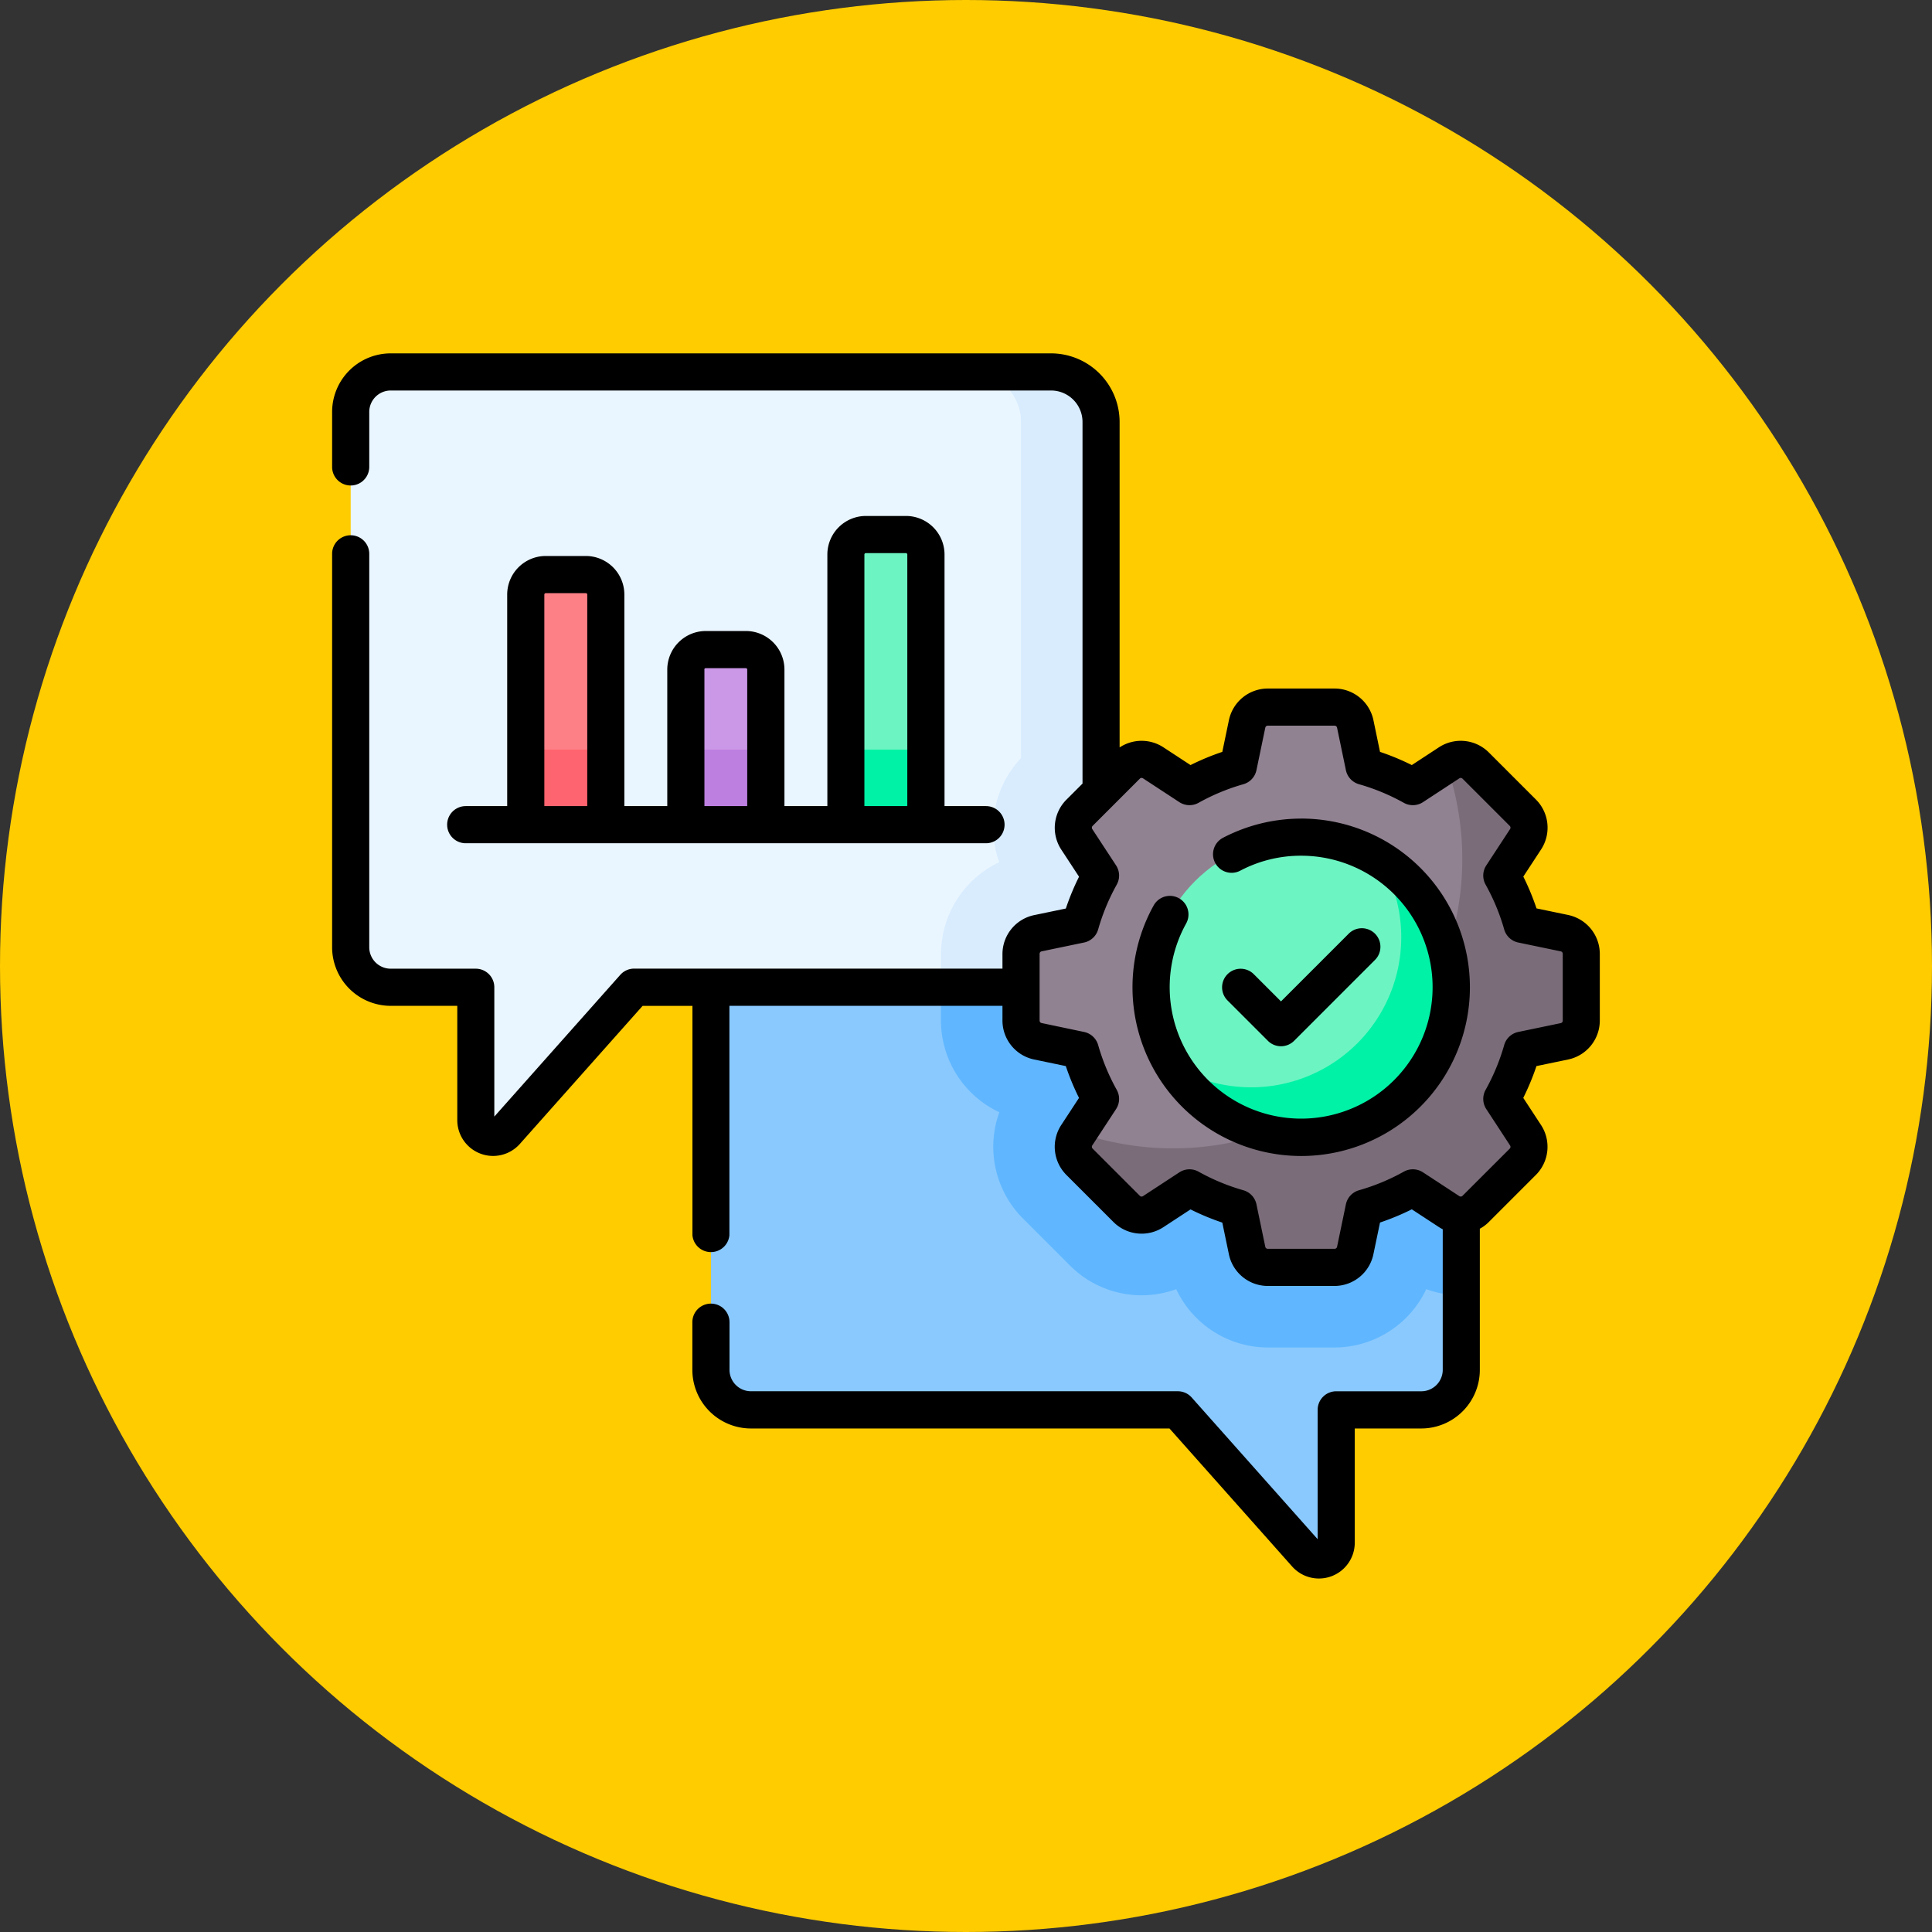 <svg xmlns="http://www.w3.org/2000/svg" width="71" height="71" viewBox="0 0 71 71">
  <rect x="0" y="0" width="71" height="71" fill="#333333" stroke="none"/>
  <g id="Grupo_1119200" data-name="Grupo 1119200" transform="translate(-509.051 -674)">
    <circle id="Elipse_11637" data-name="Elipse 11637" cx="35.5" cy="35.5" r="35.5" transform="translate(509.051 674)" fill="#fc0"/>
    <g id="Grupo_1119199" data-name="Grupo 1119199" transform="translate(521.256 678.396)">
      <g id="Grupo_1119197" data-name="Grupo 1119197" transform="translate(0.682 9.272)">
        <path id="Trazado_913705" data-name="Trazado 913705" d="M154.827,186.8h24.267a1.471,1.471,0,0,1,1.471,1.471v19.671a1.471,1.471,0,0,1-1.471,1.471h-3.125V214.3a.634.634,0,0,1-1.108.421l-4.713-5.3H154.46a1.471,1.471,0,0,1-1.471-1.471v-19.3A1.839,1.839,0,0,1,154.827,186.8Z" transform="translate(-139.75 -171.269)" fill="#8ac9fe"/>
        <path id="Trazado_913706" data-name="Trazado 913706" d="M265.02,188.274a1.471,1.471,0,0,0-1.471-1.471H248.027a3.746,3.746,0,0,0,.015,2.483,3.735,3.735,0,0,0-2.145,3.366v2.457a3.734,3.734,0,0,0,2.145,3.366,3.735,3.735,0,0,0,.864,3.9l1.737,1.737a3.718,3.718,0,0,0,3.9.865,3.735,3.735,0,0,0,3.366,2.143h2.457a3.735,3.735,0,0,0,3.366-2.143,3.707,3.707,0,0,0,1.27.223h.022V188.274Z" transform="translate(-224.205 -171.268)" fill="#60b7ff"/>
        <path id="Trazado_913707" data-name="Trazado 913707" d="M33.238,16.086H8.971A1.471,1.471,0,0,0,7.5,17.557V37.228A1.471,1.471,0,0,0,8.971,38.7H12.1v4.881A.634.634,0,0,0,13.2,44l4.713-5.3H33.605a1.471,1.471,0,0,0,1.471-1.471v-19.3a1.839,1.839,0,0,0-1.838-1.838Z" transform="translate(-7.5 -16.086)" fill="#eaf6ff"/>
        <path id="Trazado_913708" data-name="Trazado 913708" d="M249.942,16.086H247a1.838,1.838,0,0,1,1.838,1.838V30.279a3.735,3.735,0,0,0-.8,3.825A3.735,3.735,0,0,0,245.9,37.47V38.7h4.412a1.471,1.471,0,0,0,1.471-1.471v-19.3A1.838,1.838,0,0,0,249.942,16.086Z" transform="translate(-224.204 -16.086)" fill="#d8ecfe"/>
        <g id="Grupo_1119194" data-name="Grupo 1119194" transform="translate(6.434 5.975)">
          <path id="Trazado_913709" data-name="Trazado 913709" d="M81.153,107.1H78.211V98.645a.735.735,0,0,1,.735-.735h1.471a.735.735,0,0,1,.735.735V107.1Z" transform="translate(-78.211 -96.439)" fill="#fd8087"/>
          <path id="Trazado_913710" data-name="Trazado 913710" d="M145.8,134.649h-2.941v-5.7a.735.735,0,0,1,.735-.735h1.471a.735.735,0,0,1,.735.735Z" transform="translate(-136.979 -123.987)" fill="#cb97e7"/>
          <path id="Trazado_913711" data-name="Trazado 913711" d="M210.453,92.41h-2.941V82.482a.735.735,0,0,1,.735-.735h1.471a.735.735,0,0,1,.735.735Z" transform="translate(-195.746 -81.747)" fill="#6cf5c2"/>
          <path id="Trazado_913712" data-name="Trazado 913712" d="M78.211,168.621h2.941v2.758H78.211Z" transform="translate(-78.211 -160.716)" fill="#fe646f"/>
          <path id="Trazado_913713" data-name="Trazado 913713" d="M142.862,168.621H145.8v2.758h-2.941Z" transform="translate(-136.979 -160.716)" fill="#bd80e1"/>
          <path id="Trazado_913714" data-name="Trazado 913714" d="M207.512,168.621h2.941v2.758h-2.941Z" transform="translate(-195.746 -160.716)" fill="#00f2a6"/>
        </g>
        <g id="Grupo_1119195" data-name="Grupo 1119195" transform="translate(24.635 12.317)">
          <path id="Trazado_913715" data-name="Trazado 913715" d="M298.2,159.758l-1.562-.325a8.387,8.387,0,0,0-.744-1.792l.875-1.336a.774.774,0,0,0-.1-.972L294.93,153.6a.774.774,0,0,0-.972-.1l-1.336.875a8.38,8.38,0,0,0-1.792-.743l-.326-1.562a.774.774,0,0,0-.758-.616h-2.457a.774.774,0,0,0-.758.616l-.325,1.562a8.385,8.385,0,0,0-1.792.743l-1.336-.875a.774.774,0,0,0-.972.1l-1.737,1.737a.774.774,0,0,0-.1.972l.875,1.336a8.381,8.381,0,0,0-.744,1.792l-1.562.325a.774.774,0,0,0-.616.758v2.457a.774.774,0,0,0,.616.758l1.562.325a8.384,8.384,0,0,0,.744,1.792l-.875,1.336a.774.774,0,0,0,.1.972l1.737,1.737a.774.774,0,0,0,.972.1l1.336-.875a8.381,8.381,0,0,0,1.792.744l.325,1.562a.774.774,0,0,0,.758.616h2.457a.774.774,0,0,0,.758-.616l.326-1.562a8.382,8.382,0,0,0,1.792-.744l1.336.875a.774.774,0,0,0,.972-.1l1.737-1.737a.774.774,0,0,0,.1-.972l-.875-1.336a8.384,8.384,0,0,0,.744-1.792l1.562-.325a.774.774,0,0,0,.616-.758v-2.457A.774.774,0,0,0,298.2,159.758Z" transform="translate(-278.224 -151.449)" fill="#918291"/>
          <path id="Trazado_913716" data-name="Trazado 913716" d="M317.378,178.938l-1.562-.326a8.386,8.386,0,0,0-.744-1.792l.875-1.336a.774.774,0,0,0-.1-.972l-1.737-1.737a.774.774,0,0,0-.972-.1l-.1.065a10.652,10.652,0,0,1-.64,8.428,4.707,4.707,0,0,1-4.455,4.455,10.652,10.652,0,0,1-8.428.64l-.065.1a.774.774,0,0,0,.1.972l1.737,1.737a.774.774,0,0,0,.972.1l1.336-.875a8.382,8.382,0,0,0,1.792.744l.326,1.562a.774.774,0,0,0,.758.616h2.457a.774.774,0,0,0,.758-.616l.326-1.562a8.382,8.382,0,0,0,1.792-.744l1.336.875a.774.774,0,0,0,.972-.1l1.737-1.737a.774.774,0,0,0,.1-.972l-.875-1.336a8.383,8.383,0,0,0,.744-1.792l1.562-.325a.774.774,0,0,0,.616-.758V179.7A.774.774,0,0,0,317.378,178.938Z" transform="translate(-297.404 -170.629)" fill="#7a6d79"/>
        </g>
        <g id="Grupo_1119196" data-name="Grupo 1119196" transform="translate(29.415 17.097)">
          <circle id="Elipse_11864" data-name="Elipse 11864" cx="5.515" cy="5.515" r="5.515" fill="#6cf5c2"/>
          <path id="Trazado_913717" data-name="Trazado 913717" d="M347.191,212.834a5.516,5.516,0,0,1-7.581,7.581,5.516,5.516,0,1,0,7.581-7.581Z" transform="translate(-338.804 -212.028)" fill="#00f2a6"/>
        </g>
      </g>
      <g id="Grupo_1119198" data-name="Grupo 1119198" transform="translate(0 8.59)">
        <path id="Trazado_913718" data-name="Trazado 913718" d="M51.562,75.718H50.091a1.419,1.419,0,0,0-1.418,1.418V84.91H47.149a.682.682,0,0,0,0,1.365H66.269a.682.682,0,0,0,0-1.365H64.745V75.665a1.419,1.419,0,0,0-1.418-1.418H61.857a1.419,1.419,0,0,0-1.418,1.418V84.91H58.862V79.893a1.419,1.419,0,0,0-1.418-1.418H55.974a1.419,1.419,0,0,0-1.418,1.418V84.91H52.979V77.136A1.419,1.419,0,0,0,51.562,75.718Zm-1.524,1.418a.053.053,0,0,1,.053-.053h1.471a.053.053,0,0,1,.053.053V84.91H50.038ZM61.8,75.665a.053.053,0,0,1,.053-.053h1.471a.053.053,0,0,1,.053.053V84.91H61.8V75.665Zm-5.883,4.228a.053.053,0,0,1,.053-.053h1.471a.053.053,0,0,1,.053.053V84.91H55.921V79.893Z" transform="translate(-42.239 -68.272)"/>
        <path id="Trazado_913719" data-name="Trazado 913719" d="M45.43,29.23l-1.169-.243a9.08,9.08,0,0,0-.485-1.169l.655-1a1.463,1.463,0,0,0-.188-1.828l-1.737-1.737a1.462,1.462,0,0,0-1.828-.188l-1,.655a9.084,9.084,0,0,0-1.168-.485l-.243-1.169a1.462,1.462,0,0,0-1.426-1.159H34.384a1.462,1.462,0,0,0-1.426,1.159l-.244,1.169a9.073,9.073,0,0,0-1.168.485l-1-.655a1.463,1.463,0,0,0-1.606.007V11.111A2.523,2.523,0,0,0,26.42,8.59H2.153A2.155,2.155,0,0,0,0,10.743v2.02a.682.682,0,0,0,1.365,0v-2.02a.789.789,0,0,1,.788-.788H26.421a1.157,1.157,0,0,1,1.156,1.156V24.4l-.595.595a1.462,1.462,0,0,0-.188,1.828l.655,1a9.083,9.083,0,0,0-.485,1.169l-1.169.243a1.463,1.463,0,0,0-1.16,1.426V31.2H11.1a.682.682,0,0,0-.51.229L5.961,36.638V31.885a.682.682,0,0,0-.682-.682H2.153a.789.789,0,0,1-.788-.789V15.957a.682.682,0,1,0-1.365,0V30.414a2.156,2.156,0,0,0,2.153,2.154H4.6v4.2a1.316,1.316,0,0,0,2.3.874l4.509-5.072h1.833V41A.682.682,0,0,0,14.6,41V32.567H24.635v.546a1.463,1.463,0,0,0,1.159,1.426l1.169.243a9.082,9.082,0,0,0,.485,1.169l-.655,1a1.463,1.463,0,0,0,.188,1.828l1.737,1.737a1.462,1.462,0,0,0,1.828.188l1-.655a9.083,9.083,0,0,0,1.168.485l.243,1.169a1.462,1.462,0,0,0,1.426,1.159H36.84A1.462,1.462,0,0,0,38.266,41.7l.244-1.169a9.072,9.072,0,0,0,1.168-.485l1,.655a1.431,1.431,0,0,0,.137.078v5.166a.789.789,0,0,1-.788.788H36.9a.682.682,0,0,0-.682.682v4.754l-4.629-5.208a.682.682,0,0,0-.51-.229H15.392a.789.789,0,0,1-.788-.788V44.194a.682.682,0,0,0-1.365,0v1.754A2.155,2.155,0,0,0,15.392,48.1H30.773l4.509,5.073a1.317,1.317,0,0,0,2.3-.874V48.1h2.443a2.155,2.155,0,0,0,2.153-2.153V40.759a1.439,1.439,0,0,0,.326-.243l1.737-1.737a1.463,1.463,0,0,0,.188-1.828l-.655-1a9.087,9.087,0,0,0,.485-1.169l1.169-.243a1.463,1.463,0,0,0,1.159-1.426V30.656a1.463,1.463,0,0,0-1.16-1.426Zm-.205,3.883a.092.092,0,0,1-.073.09l-1.562.325a.682.682,0,0,0-.517.482,7.715,7.715,0,0,1-.683,1.646.683.683,0,0,0,.025.706L43.29,37.7a.092.092,0,0,1-.012.115L41.541,39.55a.092.092,0,0,1-.115.012l-1.336-.875a.682.682,0,0,0-.706-.025,7.717,7.717,0,0,1-1.646.683.682.682,0,0,0-.482.517l-.325,1.562a.092.092,0,0,1-.09.073H34.384a.092.092,0,0,1-.09-.073l-.325-1.562a.683.683,0,0,0-.482-.517,7.713,7.713,0,0,1-1.646-.683.682.682,0,0,0-.706.025l-1.336.875a.092.092,0,0,1-.115-.012l-1.737-1.737a.092.092,0,0,1-.012-.115l.875-1.336a.683.683,0,0,0,.025-.706,7.71,7.71,0,0,1-.683-1.646.683.683,0,0,0-.517-.482L26.073,33.2a.092.092,0,0,1-.073-.09V30.656a.092.092,0,0,1,.073-.09l1.562-.325a.683.683,0,0,0,.517-.482,7.713,7.713,0,0,1,.683-1.646.683.683,0,0,0-.025-.706l-.875-1.336a.092.092,0,0,1,.012-.115l1.737-1.737a.092.092,0,0,1,.115-.012l1.336.875a.683.683,0,0,0,.706.025,7.717,7.717,0,0,1,1.646-.683.682.682,0,0,0,.482-.517l.325-1.562a.092.092,0,0,1,.09-.073h2.457a.092.092,0,0,1,.09.073l.325,1.562a.683.683,0,0,0,.482.517,7.718,7.718,0,0,1,1.646.683.683.683,0,0,0,.706-.025l1.336-.875a.092.092,0,0,1,.115.012l1.737,1.737a.092.092,0,0,1,.012.115l-.875,1.336a.683.683,0,0,0-.025.706,7.713,7.713,0,0,1,.683,1.646.682.682,0,0,0,.517.482l1.562.325a.092.092,0,0,1,.073.09v2.457Z" transform="translate(0 -8.59)"/>
        <path id="Trazado_913720" data-name="Trazado 913720" d="M329.449,196.48a6.206,6.206,0,0,0-2.874.706.682.682,0,0,0,.635,1.208,4.77,4.77,0,0,1,2.24-.55,4.831,4.831,0,1,1-4.228,2.491.682.682,0,0,0-1.193-.664,6.2,6.2,0,1,0,5.421-3.192Z" transform="translate(-293.837 -179.383)"/>
        <path id="Trazado_913721" data-name="Trazado 913721" d="M361.537,245.095a.68.68,0,0,0,.483-.2l2.972-2.972a.682.682,0,1,0-.965-.965l-2.489,2.489-1-1a.682.682,0,1,0-.965.965l1.486,1.486A.68.68,0,0,0,361.537,245.095Z" transform="translate(-326.667 -219.632)"/>
      </g>
    </g>
  </g>
</svg>
